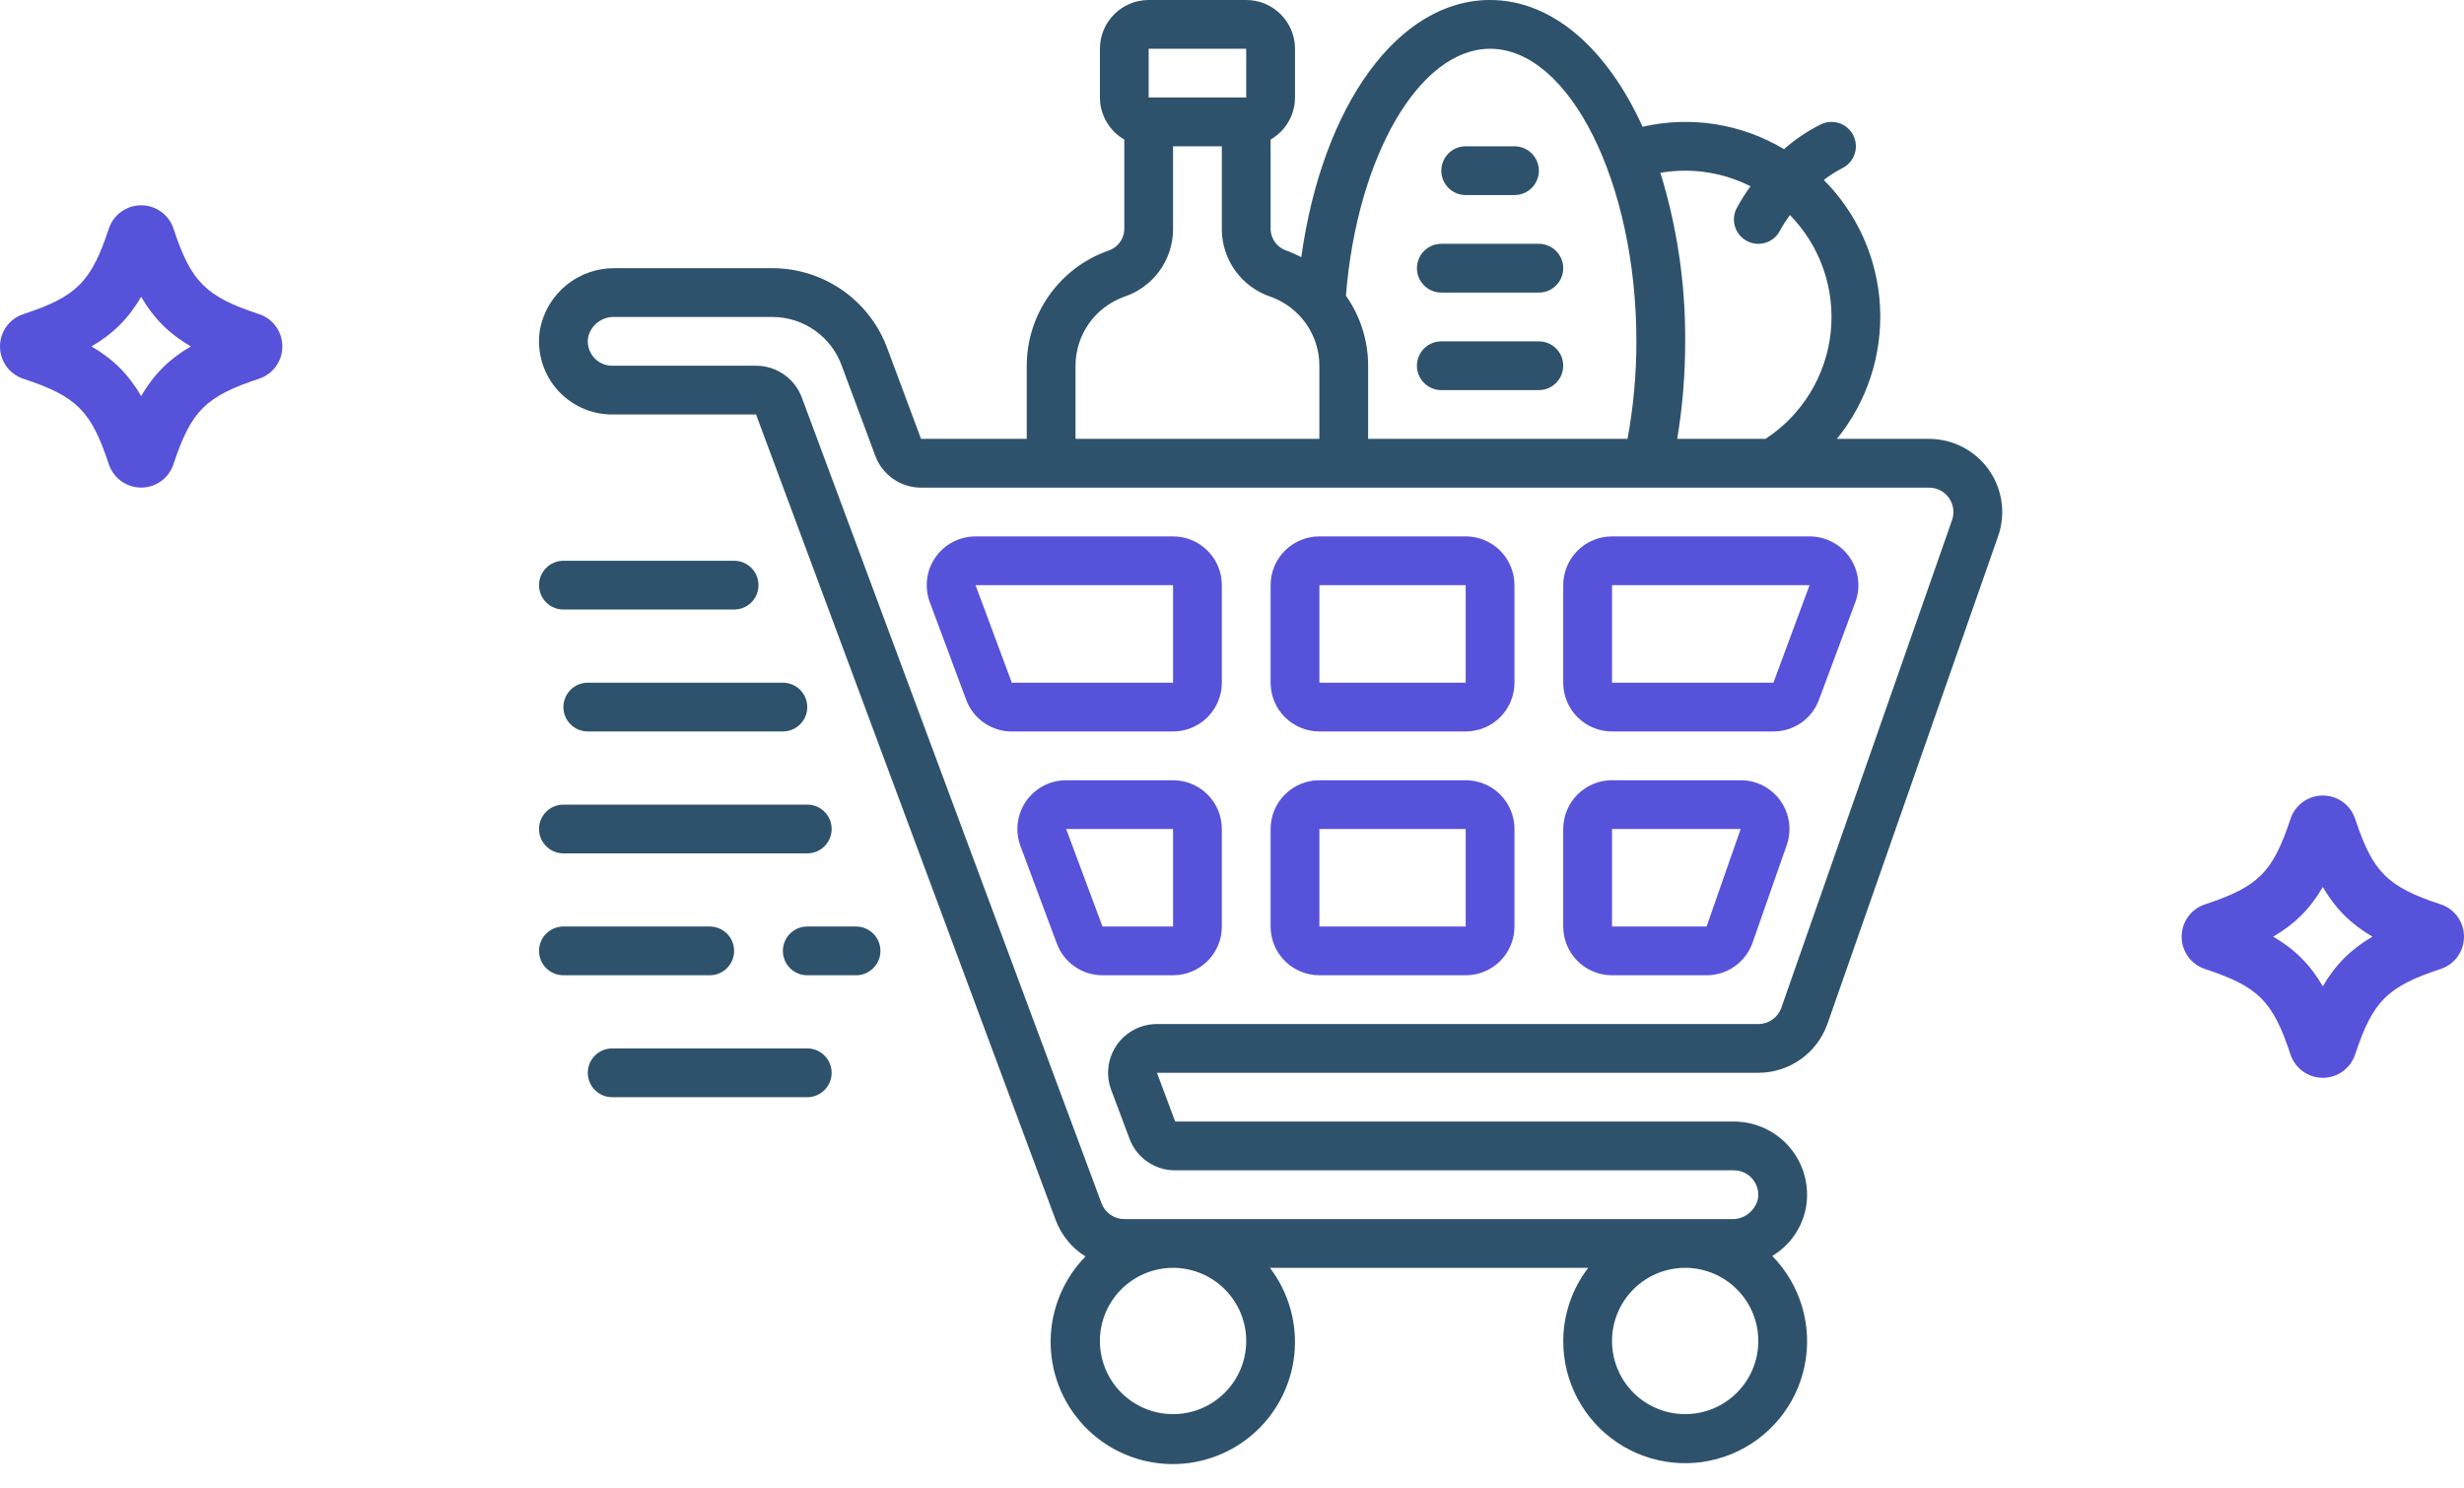 <svg width="96" height="58" viewBox="0 0 96 58" fill="none" xmlns="http://www.w3.org/2000/svg">
<path d="M6.759 8.907C6.578 8.364 6.073 8 5.5 8C4.927 8 4.422 8.365 4.241 8.908C3.551 10.992 2.991 11.553 0.909 12.241C0.366 12.42 0.001 12.925 1.99923e-06 13.498C-0.001 14.072 0.364 14.579 0.908 14.759C2.991 15.447 3.552 16.008 4.241 18.093C4.423 18.635 4.928 19 5.499 19C6.071 19 6.578 18.635 6.758 18.092C7.448 16.008 8.009 15.447 10.093 14.758C10.636 14.578 11.001 14.072 11 13.497C10.999 12.925 10.635 12.419 10.093 12.241C8.009 11.553 7.448 10.991 6.759 8.907L6.759 8.907ZM5.499 15.434C5.01 14.591 4.408 13.99 3.565 13.499C4.409 13.009 5.009 12.408 5.499 11.565C5.989 12.408 6.591 13.009 7.434 13.499C6.593 13.99 5.991 14.591 5.499 15.434ZM9.396 14.341C9.397 14.341 9.397 14.341 9.396 14.341H9.398H9.396Z" fill="#5752DA"/>
<path d="M91.758 31.907C91.578 31.364 91.073 31 90.5 31C89.927 31 89.422 31.365 89.241 31.908C88.551 33.992 87.991 34.553 85.909 35.241C85.366 35.42 85.001 35.925 85 36.498C84.999 37.072 85.364 37.579 85.908 37.759C87.991 38.447 88.552 39.008 89.241 41.093C89.423 41.635 89.928 42 90.499 42C91.071 42 91.578 41.635 91.758 41.092C92.448 39.008 93.009 38.447 95.093 37.758C95.636 37.578 96.001 37.072 96 36.497C95.999 35.925 95.635 35.419 95.093 35.241C93.009 34.553 92.448 33.991 91.759 31.907L91.758 31.907ZM90.499 38.434C90.01 37.591 89.408 36.99 88.565 36.499C89.409 36.009 90.009 35.407 90.499 34.565C90.989 35.407 91.591 36.009 92.434 36.499C91.593 36.99 90.991 37.591 90.499 38.434ZM94.396 37.341C94.397 37.341 94.397 37.341 94.396 37.341H94.398H94.396Z" fill="#5752DA"/>
<path d="M67.821 30.404H62.806C62.301 30.404 61.818 30.604 61.462 30.96C61.105 31.316 60.905 31.8 60.905 32.304V36.104C60.905 36.608 61.105 37.092 61.462 37.448C61.818 37.804 62.301 38.004 62.806 38.004H66.488C66.882 38.005 67.267 37.882 67.588 37.654C67.91 37.426 68.153 37.104 68.283 36.731L69.613 32.931V32.931C69.816 32.35 69.725 31.707 69.37 31.205C69.013 30.703 68.436 30.404 67.821 30.404L67.821 30.404ZM66.491 36.104H62.806V32.304H67.818L66.491 36.104Z" fill="#5752DA"/>
<path d="M45.704 30.404H41.542C40.919 30.403 40.334 30.707 39.978 31.219C39.623 31.731 39.541 32.385 39.759 32.969L41.171 36.755H41.171C41.304 37.122 41.547 37.438 41.867 37.661C42.186 37.885 42.567 38.005 42.957 38.004H45.704C46.208 38.004 46.691 37.804 47.047 37.448C47.404 37.092 47.604 36.608 47.604 36.104V32.304C47.604 31.8 47.404 31.316 47.047 30.96C46.691 30.604 46.208 30.404 45.704 30.404L45.704 30.404ZM45.704 36.104H42.954L41.538 32.304L45.704 32.304V36.104Z" fill="#5752DA"/>
<path d="M57.105 30.404H51.405C50.901 30.404 50.417 30.604 50.061 30.96C49.704 31.316 49.504 31.8 49.504 32.304V36.104C49.504 36.608 49.704 37.092 50.061 37.448C50.417 37.804 50.901 38.004 51.405 38.004H57.105C57.609 38.004 58.093 37.804 58.449 37.448C58.805 37.092 59.005 36.608 59.005 36.104V32.304C59.005 31.8 58.805 31.316 58.449 30.96C58.093 30.604 57.609 30.404 57.105 30.404ZM57.105 36.104H51.405V32.304H57.105V36.104Z" fill="#5752DA"/>
<path d="M57.105 20.902H51.405C50.901 20.902 50.417 21.103 50.061 21.459C49.704 21.815 49.504 22.299 49.504 22.802V26.603C49.504 27.107 49.704 27.59 50.061 27.946C50.417 28.303 50.901 28.503 51.405 28.503H57.105C57.609 28.503 58.093 28.303 58.449 27.946C58.805 27.59 59.005 27.107 59.005 26.603V22.802C59.005 22.299 58.805 21.815 58.449 21.459C58.093 21.103 57.609 20.902 57.105 20.902ZM57.105 26.603H51.405V22.802H57.105V26.603Z" fill="#5752DA"/>
<path d="M45.704 20.902H38.008C37.385 20.902 36.801 21.207 36.446 21.718C36.09 22.23 36.009 22.884 36.227 23.468L37.639 27.258C37.771 27.622 38.013 27.937 38.33 28.16C38.647 28.383 39.026 28.503 39.413 28.503H45.704C46.208 28.503 46.691 28.303 47.048 27.946C47.404 27.59 47.604 27.107 47.604 26.603V22.802C47.604 22.299 47.404 21.815 47.048 21.459C46.691 21.103 46.208 20.902 45.704 20.902L45.704 20.902ZM45.704 26.603H39.421L38.008 22.802L37.118 23.134L38.008 22.802H45.704V26.603Z" fill="#5752DA"/>
<path d="M60.905 22.803V26.603C60.905 27.107 61.105 27.59 61.462 27.947C61.818 28.303 62.301 28.503 62.806 28.503H69.095C69.482 28.504 69.859 28.386 70.177 28.165C70.494 27.944 70.735 27.631 70.869 27.268L72.285 23.468C72.503 22.884 72.421 22.23 72.065 21.718C71.709 21.206 71.125 20.902 70.501 20.902H62.806C62.301 20.902 61.818 21.103 61.462 21.459C61.105 21.815 60.905 22.299 60.905 22.803L60.905 22.803ZM69.095 26.603H62.806V22.803H70.502L69.095 26.603Z" fill="#5752DA"/>
<path d="M43.151 9.779C42.23 10.11 41.434 10.717 40.87 11.518C40.307 12.318 40.004 13.273 40.003 14.252V17.102H35.885L34.587 13.62C34.257 12.694 33.649 11.893 32.846 11.326C32.043 10.759 31.085 10.453 30.102 10.451H23.964C23.276 10.44 22.607 10.672 22.072 11.105C21.538 11.538 21.173 12.145 21.041 12.821C20.899 13.649 21.13 14.497 21.672 15.14C22.214 15.782 23.011 16.152 23.851 16.152H29.457L41.134 47.552C41.355 48.136 41.762 48.632 42.292 48.962C41.437 49.836 40.951 51.005 40.934 52.228C40.918 53.451 41.373 54.633 42.205 55.529C43.036 56.426 44.181 56.968 45.401 57.043C46.622 57.118 47.824 56.721 48.76 55.933C49.695 55.146 50.291 54.028 50.425 52.813C50.559 51.598 50.22 50.377 49.478 49.405H61.879C61.251 50.223 60.909 51.224 60.906 52.255C60.902 53.839 61.687 55.32 63 56.205C64.313 57.09 65.98 57.264 67.447 56.667C68.913 56.07 69.986 54.782 70.308 53.231C70.629 51.681 70.157 50.072 69.049 48.941C69.743 48.527 70.224 47.832 70.365 47.035C70.506 46.208 70.276 45.36 69.735 44.718C69.193 44.075 68.396 43.705 67.556 43.704H45.786L45.076 41.804L68.507 41.804C69.098 41.804 69.675 41.62 70.157 41.278C70.639 40.935 71.004 40.452 71.2 39.895L77.851 20.888H77.851C78.154 20.016 78.016 19.052 77.481 18.3C76.946 17.548 76.08 17.102 75.157 17.102H71.568C72.744 15.654 73.342 13.822 73.248 11.959C73.154 10.096 72.374 8.334 71.058 7.012C71.284 6.836 71.527 6.682 71.782 6.551C72.251 6.317 72.442 5.746 72.207 5.276C71.973 4.806 71.402 4.616 70.932 4.851C70.419 5.109 69.94 5.432 69.507 5.811C67.852 4.821 65.877 4.508 63.997 4.939C62.622 1.913 60.491 0 58.056 0C54.469 0 51.525 4.104 50.699 10.022C50.524 9.929 50.343 9.848 50.157 9.778C49.787 9.671 49.526 9.342 49.505 8.958V5.437C50.091 5.1 50.453 4.476 50.455 3.8V1.9C50.455 1.396 50.255 0.913 49.898 0.557C49.542 0.2 49.058 1.01797e-05 48.555 1.01797e-05H44.754C44.25 1.01797e-05 43.767 0.2 43.41 0.557C43.054 0.913 42.854 1.396 42.854 1.9V3.8C42.856 4.476 43.218 5.1 43.804 5.437V8.958C43.783 9.342 43.521 9.671 43.151 9.778L43.151 9.779ZM48.554 52.255C48.554 53.011 48.254 53.737 47.719 54.271C47.185 54.806 46.46 55.106 45.704 55.106C44.948 55.106 44.222 54.806 43.688 54.271C43.154 53.737 42.853 53.011 42.853 52.255C42.853 51.499 43.154 50.775 43.688 50.24C44.222 49.706 44.948 49.405 45.704 49.405C46.46 49.405 47.185 49.706 47.719 50.24C48.254 50.775 48.554 51.499 48.554 52.255ZM65.656 55.106C64.9 55.106 64.175 54.806 63.64 54.271C63.106 53.737 62.806 53.011 62.806 52.255C62.806 51.499 63.106 50.775 63.64 50.24C64.175 49.706 64.9 49.405 65.656 49.405C66.412 49.405 67.137 49.706 67.671 50.24C68.206 50.775 68.506 51.499 68.506 52.255C68.506 53.011 68.206 53.737 67.671 54.271C67.137 54.806 66.412 55.106 65.656 55.106ZM75.926 19.392L75.933 19.404H75.933C76.11 19.654 76.156 19.976 76.055 20.265L69.404 39.268C69.271 39.65 68.91 39.905 68.506 39.905H45.075C44.452 39.904 43.868 40.209 43.512 40.721C43.157 41.232 43.075 41.886 43.293 42.47L44.001 44.357C44.133 44.722 44.374 45.039 44.692 45.262C45.01 45.486 45.39 45.605 45.778 45.605H67.556C67.838 45.606 68.105 45.731 68.285 45.948C68.465 46.165 68.54 46.45 68.489 46.727C68.373 47.205 67.934 47.531 67.443 47.506H43.803C43.408 47.504 43.056 47.259 42.917 46.89L31.243 15.499C31.109 15.134 30.866 14.818 30.546 14.595C30.227 14.371 29.846 14.252 29.456 14.252H23.851C23.569 14.252 23.301 14.127 23.121 13.91C22.941 13.693 22.866 13.408 22.917 13.13C23.033 12.652 23.473 12.325 23.964 12.352H30.102C30.695 12.354 31.273 12.539 31.756 12.883C32.24 13.226 32.605 13.711 32.802 14.27L34.101 17.756V17.756C34.235 18.122 34.478 18.438 34.798 18.661C35.117 18.884 35.498 19.003 35.888 19.003H75.157C75.461 19 75.748 19.145 75.925 19.393L75.926 19.392ZM65.656 6.65C66.54 6.651 67.412 6.859 68.201 7.258C68 7.534 67.818 7.825 67.656 8.126C67.543 8.352 67.525 8.613 67.604 8.852C67.684 9.091 67.856 9.288 68.082 9.401C68.551 9.636 69.122 9.445 69.356 8.975C69.47 8.768 69.597 8.569 69.737 8.378C70.926 9.592 71.508 11.275 71.325 12.965C71.141 14.654 70.209 16.172 68.787 17.102H65.346C65.555 15.846 65.658 14.575 65.656 13.302C65.671 11.075 65.346 8.86 64.69 6.732C65.009 6.678 65.332 6.651 65.656 6.651L65.656 6.65ZM58.055 1.9C61.145 1.9 63.756 7.126 63.756 13.301C63.756 14.576 63.641 15.848 63.411 17.102H53.304V14.251C53.304 13.274 53.001 12.32 52.439 11.521C52.872 6.101 55.3 1.9 58.055 1.9H58.055ZM49.516 11.567C50.069 11.767 50.546 12.131 50.884 12.611C51.222 13.091 51.404 13.664 51.404 14.251V17.102H41.903V14.251C41.904 13.664 42.086 13.091 42.423 12.611C42.761 12.131 43.239 11.767 43.791 11.567C44.342 11.386 44.823 11.037 45.166 10.569C45.509 10.101 45.697 9.538 45.704 8.958V5.7H47.604L47.604 8.958C47.611 9.538 47.799 10.101 48.142 10.569C48.485 11.037 48.965 11.386 49.517 11.567H49.516ZM44.753 1.9H48.554V3.8L44.753 3.8V1.9Z" fill="#2E526B"/>
<path d="M57.105 7.601H59.005H59.005C59.53 7.601 59.956 7.176 59.956 6.651C59.956 6.126 59.53 5.701 59.005 5.701H57.105C56.58 5.701 56.155 6.126 56.155 6.651C56.155 7.176 56.58 7.601 57.105 7.601H57.105Z" fill="#2E526B"/>
<path d="M56.155 11.401H59.955C60.48 11.401 60.905 10.976 60.905 10.451C60.905 9.926 60.48 9.501 59.955 9.501H56.155C55.63 9.501 55.205 9.926 55.205 10.451C55.205 10.976 55.63 11.401 56.155 11.401Z" fill="#2E526B"/>
<path d="M56.155 15.201H59.955C60.48 15.201 60.905 14.776 60.905 14.251C60.905 13.726 60.48 13.302 59.955 13.302H56.155C55.63 13.302 55.205 13.726 55.205 14.251C55.205 14.776 55.63 15.201 56.155 15.201Z" fill="#2E526B"/>
<path d="M21.951 23.752H28.602C29.126 23.752 29.552 23.327 29.552 22.802C29.552 22.278 29.126 21.852 28.602 21.852H21.951C21.427 21.852 21.001 22.278 21.001 22.802C21.001 23.327 21.427 23.752 21.951 23.752Z" fill="#2E526B"/>
<path d="M21.951 33.254H31.452C31.977 33.254 32.402 32.829 32.402 32.304C32.402 31.779 31.977 31.354 31.452 31.354H21.951C21.427 31.354 21.001 31.779 21.001 32.304C21.001 32.829 21.427 33.254 21.951 33.254Z" fill="#2E526B"/>
<path d="M23.851 40.854C23.326 40.854 22.901 41.28 22.901 41.805C22.901 42.329 23.326 42.755 23.851 42.755H31.452C31.977 42.755 32.402 42.329 32.402 41.805C32.402 41.28 31.977 40.854 31.452 40.854H23.851Z" fill="#2E526B"/>
<path d="M22.901 26.603C22.376 26.603 21.951 27.028 21.951 27.553C21.951 28.078 22.376 28.503 22.901 28.503H30.502H30.502C31.026 28.503 31.452 28.078 31.452 27.553C31.452 27.028 31.026 26.603 30.502 26.603H22.901Z" fill="#2E526B"/>
<path d="M21.951 38.004H27.652C28.177 38.004 28.602 37.579 28.602 37.054C28.602 36.529 28.177 36.104 27.652 36.104H21.951C21.427 36.104 21.001 36.529 21.001 37.054C21.001 37.579 21.427 38.004 21.951 38.004Z" fill="#2E526B"/>
<path d="M34.303 37.054C34.303 36.802 34.202 36.561 34.024 36.382C33.846 36.204 33.604 36.104 33.352 36.104H31.452C30.927 36.104 30.502 36.529 30.502 37.054C30.502 37.579 30.927 38.004 31.452 38.004H33.353H33.352C33.604 38.004 33.846 37.904 34.024 37.726C34.202 37.548 34.303 37.306 34.303 37.054L34.303 37.054Z" fill="#2E526B"/>
</svg>
